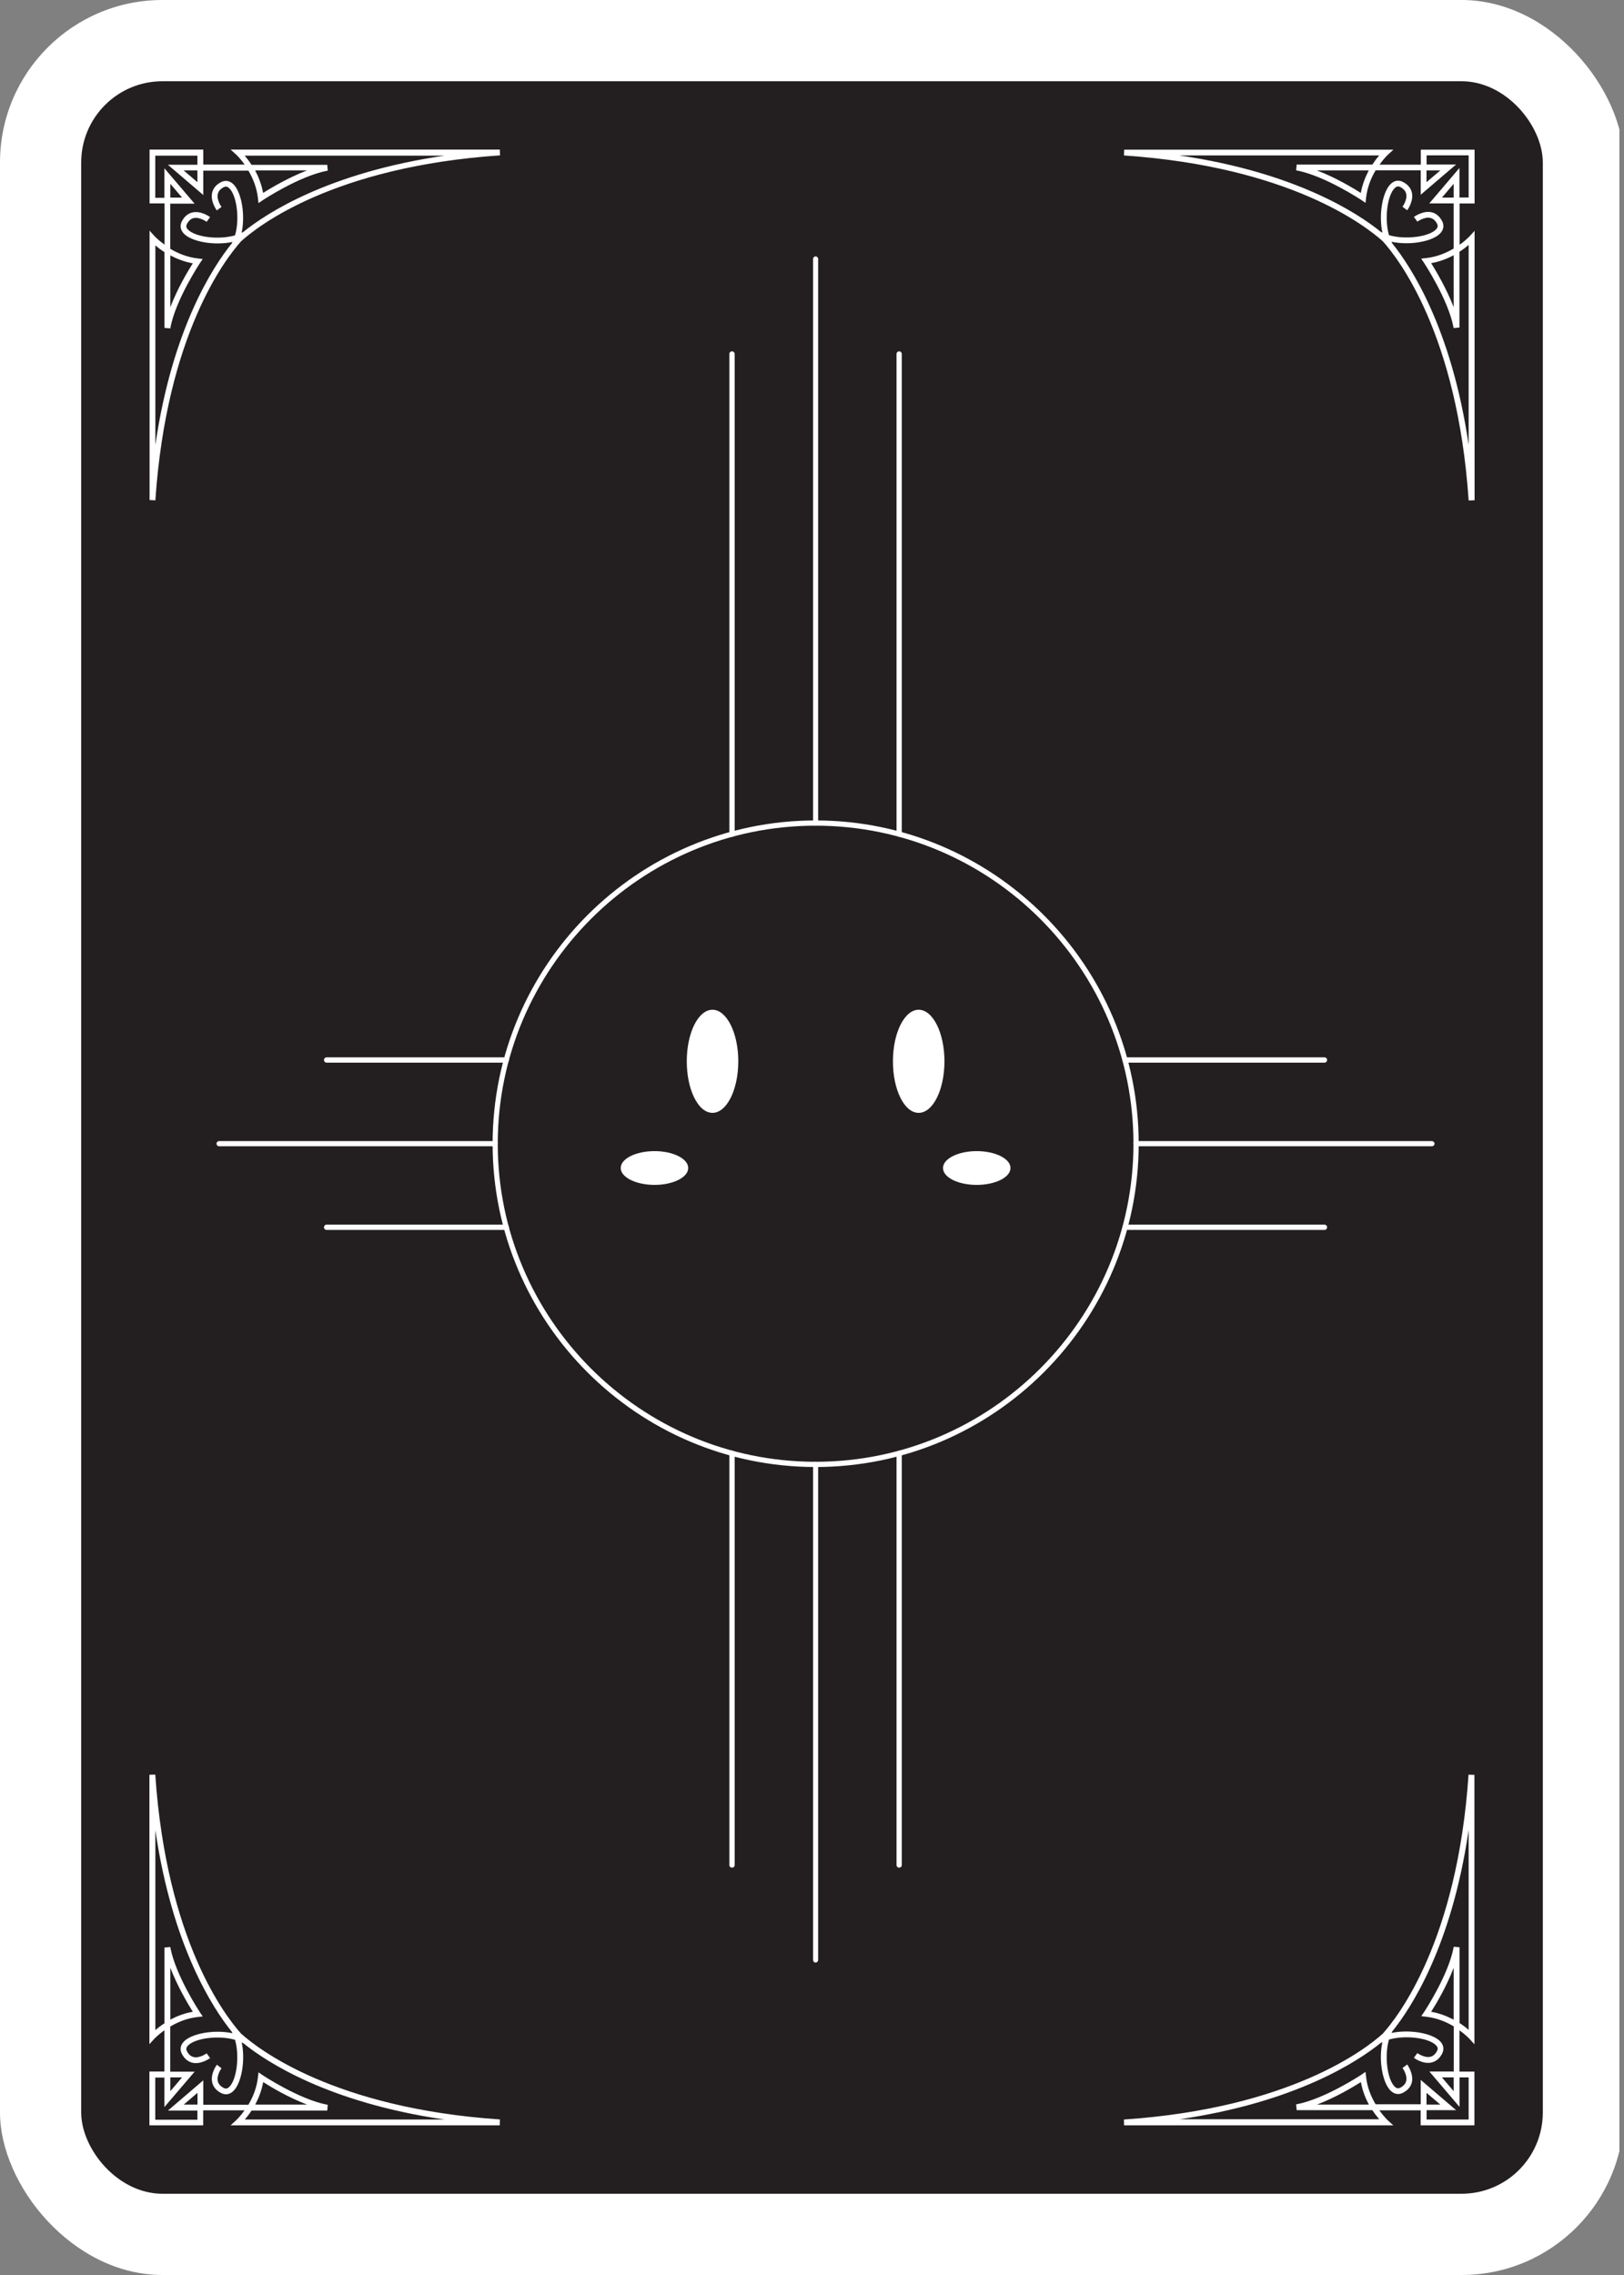 <?xml version="1.0" encoding="UTF-8"?>
<svg id="a" data-name="Layer 1" xmlns="http://www.w3.org/2000/svg" width="2.5in" height="3.5in" xmlns:xlink="http://www.w3.org/1999/xlink" viewBox="0 0 180 252">
  <rect x="0" y="0" width="180" height="252" fill="#808080" stroke="none"/>
  <defs>
    <clipPath id="b">
      <rect width="180" height="252" rx="18" ry="18" style="fill: none;"/>
    </clipPath>
  </defs>
  <g style="clip-path: url(#b);">
    <rect x="-.51" width="180" height="252" style="fill: #fff;"/>
    <rect x="9" y="9" width="162" height="234" rx="9" ry="9" style="fill: #231f20;"/>
    <g>
      <path d="M162.78,55.42c-1.25-18.39-7.79-26.79-9.51-28.69-1.91-1.72-10.3-8.26-28.69-9.51l.02-.64h29.84l-.61.56s-.44.41-.93,1.1h4.58v-1.66h5.96v5.96h-1.66v4.57c.7-.49,1.09-.93,1.1-.93l.56-.61v29.84l-.64.03ZM154.33,26.98c2.04,2.53,6.56,9.39,8.45,22.3v-22.15c-.26.22-.6.49-1.02.76v8.39l-.64.06c-.58-3.15-3.28-7.21-3.3-7.25l-.3-.44.53-.06c1.21-.13,2.26-.58,3.07-1.06v-5h-2.7l3.34-3.92v3.27h1.02v-4.67h-4.66v1.01h3.27l-3.92,3.35v-2.7h-5c-.48.8-.93,1.85-1.06,3.07l-.06.53-.44-.3s-4.1-2.73-7.25-3.3l.06-.64h8.39c.27-.41.53-.76.76-1.01h-22.14c12.91,1.89,19.77,6.4,22.3,8.45l.19.1c-.43-2.03.02-4.51.91-5.38.41-.41.9-.48,1.38-.23.54.28.87.68.98,1.18.21.96-.49,1.91-.52,1.95l-.52-.39s.56-.76.41-1.43c-.07-.31-.28-.55-.65-.75-.15-.08-.36-.14-.63.12-.8.79-1.16,3.36-.63,5.21,1.84.53,4.42.18,5.21-.63.26-.27.2-.48.12-.63-.19-.37-.44-.58-.75-.65-.66-.15-1.42.4-1.43.41l-.39-.52s1-.73,1.95-.52c.5.11.9.45,1.18.98.25.48.17.97-.23,1.38-.87.89-3.35,1.34-5.38.91l.09.19ZM158.63,29.16c.53.84,1.7,2.81,2.49,4.86v-5.75c-.7.38-1.53.71-2.49.88ZM159.82,21.89h1.3v-1.53l-1.3,1.53ZM145.97,18.88c2.06.78,4.02,1.96,4.86,2.49.17-.95.51-1.79.88-2.49h-5.75ZM158.11,18.88v1.3l1.53-1.3h-1.53Z" style="fill: #fff;"/>
      <path d="M55.4,235.42h-29.84l.61-.56s.44-.4.93-1.1h-4.58v1.66h-5.96v-5.96h1.66v-4.57c-.69.5-1.09.92-1.1.93l-.56.61v-29.84l.65-.02c1.25,18.39,7.79,26.79,9.51,28.69,1.91,1.72,10.3,8.26,28.69,9.51l-.02.65ZM27.14,234.78h22.14c-12.91-1.88-19.77-6.4-22.3-8.45l-.19-.1c.43,2.03-.03,4.51-.91,5.38-.41.4-.9.48-1.38.23-.54-.28-.87-.68-.98-1.18-.22-.96.49-1.91.52-1.95l.51.39s-.56.76-.41,1.43c.07.31.28.55.65.75.15.08.37.14.63-.12.8-.79,1.16-3.36.63-5.21-1.84-.54-4.42-.18-5.21.63-.26.27-.2.48-.12.63.19.37.44.58.75.65.66.15,1.42-.4,1.43-.41l.39.52s-1,.74-1.95.52c-.5-.11-.89-.44-1.18-.98-.25-.48-.17-.97.23-1.38.87-.89,3.35-1.34,5.38-.91l-.1-.19c-2.04-2.53-6.56-9.39-8.45-22.3v22.14c.26-.22.6-.49,1.01-.75v-8.39l.64-.06c.58,3.15,3.28,7.21,3.3,7.25l.3.44-.53.06c-1.22.13-2.26.58-3.07,1.06v5h2.7l-3.35,3.92v-3.27h-1.01v4.67h4.67v-1.01h-3.27l3.92-3.35v2.7h5c.48-.8.93-1.85,1.06-3.06l.06-.53.44.3s4.1,2.73,7.24,3.3l-.06.64h-8.39c-.27.41-.54.75-.76,1.01ZM28.28,233.12h5.75c-2.06-.78-4.02-1.95-4.86-2.49-.17.95-.51,1.79-.88,2.49ZM20.37,233.12h1.52v-1.3l-1.52,1.3ZM18.88,230.11v1.53l1.3-1.53h-1.3ZM18.88,217.97v5.75c.69-.38,1.53-.71,2.49-.88-.53-.84-1.7-2.81-2.49-4.87Z" style="fill: #fff;"/>
      <path d="M17.22,55.42l-.64-.03v-29.84l.56.62s.41.44,1.1.93v-4.57h-1.66v-5.96h5.95v1.66h4.58c-.49-.7-.92-1.09-.93-1.1l-.62-.56h29.84l.02.64c-18.39,1.25-26.79,7.79-28.69,9.51-1.72,1.91-8.26,10.31-9.51,28.7ZM17.22,27.14v22.15c1.88-12.91,6.41-19.77,8.45-22.3l.1-.19c-2.03.43-4.51-.02-5.38-.91-.4-.41-.48-.9-.23-1.38.28-.54.68-.87,1.18-.98.95-.21,1.91.49,1.95.52l-.39.52s-.76-.56-1.43-.41c-.31.07-.55.28-.75.65-.08.15-.14.37.12.63.79.81,3.36,1.16,5.21.63.54-1.84.18-4.42-.63-5.21-.26-.26-.48-.2-.63-.12-.37.19-.58.44-.65.75-.15.66.4,1.42.41,1.43l-.52.39s-.74-1-.52-1.95c.11-.5.44-.9.98-1.18.48-.25.97-.17,1.38.23.89.87,1.34,3.35.91,5.38l.19-.1c2.53-2.04,9.39-6.56,22.3-8.45h-22.15c.22.26.49.6.76,1.02h8.39l.06.64c-3.15.58-7.21,3.28-7.24,3.3l-.44.3-.06-.53c-.13-1.22-.58-2.26-1.06-3.07h-5v2.7l-3.92-3.35h3.27v-1.01h-4.67v4.67h1.01v-3.27l3.35,3.92h-2.7v5c.8.48,1.85.93,3.07,1.07l.53.06-.3.44s-2.73,4.1-3.3,7.25l-.64-.06v-8.39c-.42-.27-.76-.53-1.02-.76ZM18.88,28.28v5.75c.78-2.06,1.95-4.02,2.49-4.86-.95-.17-1.79-.51-2.49-.88ZM18.88,21.89h1.3l-1.3-1.53v1.53ZM28.28,18.88c.37.7.71,1.54.88,2.49.84-.53,2.81-1.7,4.86-2.49h-5.75ZM20.36,18.88l1.52,1.3v-1.3h-1.52Z" style="fill: #fff;"/>
      <path d="M163.42,235.42h-5.96v-1.66h-4.58c.5.69.93,1.09.93,1.1l.62.56h-29.84l-.02-.64c18.39-1.25,26.79-7.79,28.69-9.51,1.72-1.91,8.26-10.3,9.51-28.69l.65.02v29.84l-.56-.61s-.4-.44-1.1-.93v4.57h1.66v5.96ZM158.11,234.78h4.67v-4.67h-1.01v3.27l-3.34-3.92h2.7v-5c-.8-.48-1.85-.93-3.07-1.07l-.53-.06.3-.44s2.73-4.1,3.3-7.25l.64.06v8.39c.42.27.76.54,1.01.76v-22.15c-1.88,12.91-6.41,19.77-8.45,22.3l-.1.19c2.03-.43,4.51.03,5.38.91.4.41.48.9.23,1.38-.28.54-.68.87-1.18.98-.96.22-1.91-.49-1.95-.52l.39-.52s.76.56,1.43.41c.31-.07.55-.28.75-.65.08-.15.14-.37-.12-.63-.79-.81-3.36-1.16-5.21-.63-.53,1.85-.18,4.42.63,5.21.26.26.48.2.63.12.37-.19.58-.44.65-.75.15-.67-.4-1.42-.41-1.43l.52-.39s.73,1,.52,1.95c-.11.5-.44.9-.98,1.18-.48.25-.97.17-1.38-.23-.89-.87-1.35-3.35-.91-5.38l-.19.1c-2.53,2.04-9.39,6.56-22.3,8.45h22.14c-.22-.26-.49-.6-.76-1.01h-8.39l-.06-.64c3.15-.58,7.21-3.27,7.25-3.3l.44-.3.06.53c.13,1.22.58,2.26,1.06,3.06h5v-2.7l3.92,3.35h-3.27v1.01h0ZM158.11,233.12h1.53l-1.53-1.3v1.3ZM145.97,233.12h5.75c-.37-.69-.71-1.53-.88-2.49-.84.53-2.81,1.71-4.86,2.49ZM159.82,230.11l1.3,1.53v-1.53h-1.3ZM158.63,222.84c.95.17,1.79.51,2.49.88v-5.75c-.78,2.06-1.95,4.02-2.49,4.86Z" style="fill: #fff;"/>
    </g>
    <g>
      <g>
        <path d="M78.97,111.85c1.57,0,2.86,2.56,2.86,5.71s-1.28,5.71-2.86,5.71-2.85-2.56-2.85-5.71c0-3.16,1.27-5.71,2.85-5.71Z" style="fill: #fff;"/>
        <path d="M101.82,111.85c1.58,0,2.86,2.56,2.86,5.71s-1.27,5.71-2.86,5.71-2.85-2.56-2.85-5.71,1.28-5.71,2.85-5.71Z" style="fill: #fff;"/>
        <path d="M72.55,127.51c2.06,0,3.73.84,3.73,1.87s-1.67,1.87-3.73,1.87-3.75-.84-3.75-1.87,1.67-1.87,3.75-1.87Z" style="fill: #fff;"/>
        <path d="M108.25,127.51c2.08,0,3.75.84,3.75,1.87s-1.67,1.87-3.75,1.87-3.73-.84-3.73-1.87,1.67-1.87,3.73-1.87Z" style="fill: #fff;"/>
      </g>
      <path d="M90.4,162.5c-19.74,0-35.8-16.07-35.8-35.81s16.06-35.81,35.8-35.81,35.81,16.07,35.81,35.81-16.07,35.81-35.81,35.81ZM90.4,91.46c-19.42,0-35.23,15.81-35.23,35.23s15.81,35.23,35.23,35.23,35.23-15.81,35.23-35.23c0-19.42-15.8-35.23-35.23-35.23Z" style="fill: #fff;"/>
      <path d="M99.67,206.88c-.17,0-.3-.13-.3-.28v-45.61c0-.16.13-.3.3-.3.16,0,.28.14.28.3v45.61c0,.16-.13.28-.28.28Z" style="fill: #fff;"/>
      <path d="M99.67,92.69c-.17,0-.3-.14-.3-.29v-53.2c0-.16.13-.28.3-.28.16,0,.28.13.28.28v53.2c0,.15-.13.29-.28.29Z" style="fill: #fff;"/>
      <path d="M90.4,217.39c-.16,0-.28-.13-.28-.29v-54.91c0-.16.13-.28.28-.28s.28.13.28.28v54.91c0,.16-.13.29-.28.29Z" style="fill: #fff;"/>
      <path d="M90.4,91.46c-.16,0-.28-.13-.28-.28V28.68c0-.15.13-.28.28-.28s.28.13.28.28v62.5c0,.15-.13.28-.28.28Z" style="fill: #fff;"/>
      <path d="M81.14,206.88c-.17,0-.3-.13-.3-.28v-45.61c0-.15.13-.3.3-.3.15,0,.29.14.29.3v45.61c0,.16-.13.28-.29.28Z" style="fill: #fff;"/>
      <path d="M81.14,92.69c-.17,0-.3-.14-.3-.29v-53.2c0-.16.13-.28.3-.28.15,0,.29.13.29.28v53.2c0,.15-.13.29-.29.29Z" style="fill: #fff;"/>
      <path d="M56.11,136.24h-19.9c-.17,0-.3-.13-.3-.29,0-.17.13-.3.3-.3h19.9c.17,0,.3.13.3.3,0,.16-.14.29-.3.29Z" style="fill: #fff;"/>
      <path d="M146.79,136.24h-22.1c-.16,0-.28-.13-.28-.29,0-.17.13-.3.28-.3h22.1c.17,0,.3.13.3.3,0,.16-.13.29-.3.29Z" style="fill: #fff;"/>
      <path d="M54.89,126.97h-30.61c-.16,0-.28-.13-.28-.29s.13-.28.28-.28h30.61c.16,0,.28.13.28.28s-.13.29-.28.29Z" style="fill: #fff;"/>
      <path d="M158.71,126.97h-32.8c-.16,0-.29-.13-.29-.29s.13-.28.29-.28h32.8c.15,0,.29.13.29.28,0,.16-.13.29-.29.29Z" style="fill: #fff;"/>
      <path d="M56.11,117.71h-19.9c-.17,0-.3-.13-.3-.3,0-.16.13-.29.3-.29h19.9c.17,0,.3.13.3.29,0,.17-.13.3-.3.3Z" style="fill: #fff;"/>
      <path d="M146.79,117.71h-22.1c-.16,0-.28-.13-.28-.3,0-.16.13-.29.28-.29h22.1c.17,0,.3.13.3.29,0,.17-.13.3-.3.3Z" style="fill: #fff;"/>
    </g>
  </g>
</svg>